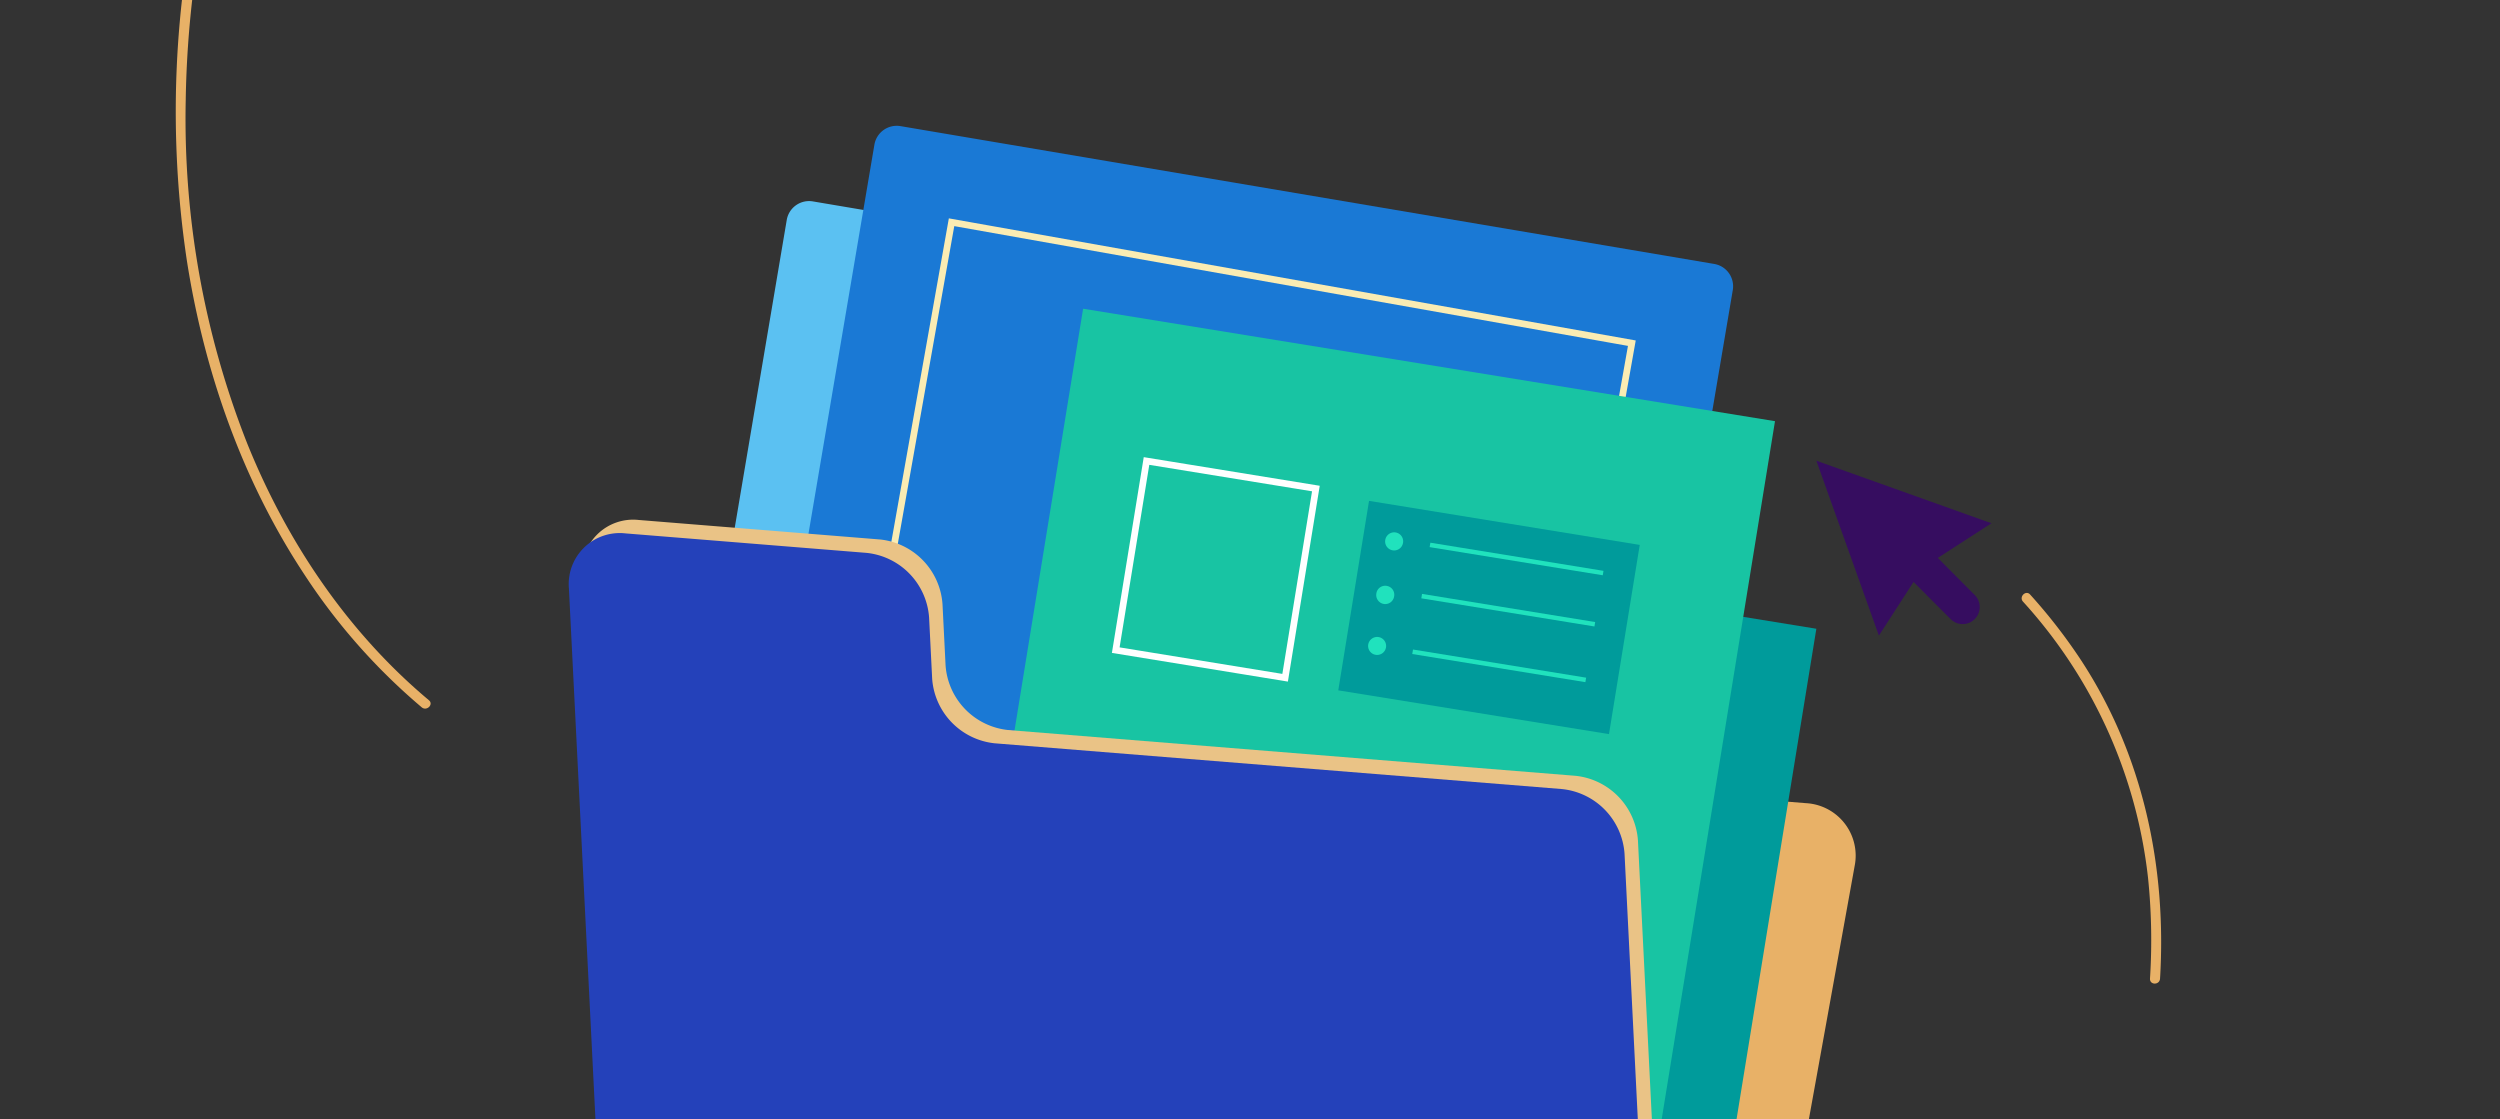 <svg id="Layer_21_copy" data-name="Layer 21 copy" xmlns="http://www.w3.org/2000/svg" viewBox="0 0 373 167"><rect x="0" y="0" width="373" height="167" fill="#333333" stroke="none"/><defs><style>.cls-1{fill:#e8b167;}.cls-2{fill:#009b9b;}.cls-2,.cls-3,.cls-4,.cls-6,.cls-7,.cls-8{fill-rule:evenodd;}.cls-3{fill:#5bc1f2;}.cls-4{fill:#1a79d5;}.cls-5,.cls-8{fill:none;stroke-miterlimit:10;}.cls-5{stroke:#faecb3;}.cls-6{fill:#18c4a3;}.cls-7{fill:#20e2bd;}.cls-8{stroke:#fff;}.cls-9{fill:#eac386;}.cls-10{fill:#360d60;}.cls-11{fill:#2441ba;}</style></defs><title>Learning page illustrations_v001</title><path class="cls-1" d="M177.43,103.61,179,94.73a7.86,7.86,0,0,0-7.32-9.35l-36-2.9a10,10,0,0,0-10.44,7.92l-20.05,111a7.84,7.84,0,0,0,7.31,9.34l4.82.39,40,3.23L251,221.88A10,10,0,0,0,261.39,214l15.33-84.83a7.84,7.84,0,0,0-7.31-9.34L184.74,113A7.85,7.85,0,0,1,177.43,103.61Z"/><path class="cls-2" d="M167.75,77,271,93.81,251.13,215.92,147.9,199.13Z"/><path class="cls-3" d="M121.28,30.05l121.4,20.51a3.38,3.38,0,0,1,2.78,3.9L227.62,160.11a3.4,3.4,0,0,1-3.91,2.78l-121.4-20.5a3.39,3.39,0,0,1-2.78-3.91L117.38,32.83A3.38,3.38,0,0,1,121.28,30.05Z"/><path class="cls-4" d="M134.37,18.82,255.76,39.38a3.38,3.38,0,0,1,2.77,3.91l-17.9,105.64a3.39,3.39,0,0,1-3.9,2.77L115.34,131.14a3.39,3.39,0,0,1-2.78-3.91l17.9-105.64A3.38,3.38,0,0,1,134.37,18.82Z"/><rect class="cls-5" x="130.01" y="41.2" width="103.09" height="127.59" transform="translate(21.18 -30.16) rotate(10.08)"/><path class="cls-6" d="M161.6,46.06,264.83,62.84,245,185,141.74,168.17Z"/><path class="cls-2" d="M204.26,74.73l40.39,6.57-4.59,28.23L199.67,103Z"/><path class="cls-7" d="M213.3,81.63l.11-.66,25.83,4.2-.11.66Z"/><path class="cls-7" d="M212.06,89.27l.11-.66L238,92.81l-.11.66Z"/><path class="cls-7" d="M210.71,97.58l.11-.67,25.83,4.2-.11.67Z"/><path class="cls-7" d="M208.22,79.44A1.34,1.34,0,0,1,209.33,81h0a1.34,1.34,0,1,1-2.65-.43h0A1.35,1.35,0,0,1,208.22,79.44Z"/><path class="cls-7" d="M206.93,87.42A1.33,1.33,0,0,1,208,89h0a1.34,1.34,0,0,1-1.54,1.11,1.35,1.35,0,0,1-1.11-1.54h0A1.33,1.33,0,0,1,206.93,87.42Z"/><path class="cls-7" d="M205.68,95.05a1.34,1.34,0,0,1,1.11,1.54h0a1.34,1.34,0,0,1-2.65-.43h0A1.35,1.35,0,0,1,205.68,95.05Z"/><path class="cls-8" d="M171.06,68.78l25.27,4.11-4.59,28.23L166.47,97Z"/><path class="cls-9" d="M141.08,99.29l-.46-9.17a10.43,10.43,0,0,0-9.32-9.63l-36-2.91a7.61,7.61,0,0,0-8.42,8.2l5.73,114.61a10.45,10.45,0,0,0,9.32,9.63l4.81.39,40.06,3.23,93.54,7.54a7.6,7.6,0,0,0,8.42-8.19l-4.38-87.61a10.42,10.42,0,0,0-9.32-9.63l-84.66-6.83A10.44,10.44,0,0,1,141.08,99.29Z"/><path class="cls-1" d="M30.2-17.67a150.09,150.09,0,0,0-2.34,56.42c2.59,16.68,8.32,33.05,17.68,47.16a91.13,91.13,0,0,0,17.39,19.63c.74.61,1.81-.44,1.07-1.06C51.83,94.29,42.78,80.79,36.87,66.13a132.11,132.11,0,0,1-9.16-51.19,153.23,153.23,0,0,1,3.94-32.21c.22-.94-1.23-1.34-1.45-.4Z"/><path class="cls-1" d="M322.28,146c1-16.69-2.54-33.36-11.75-47.44a80.9,80.9,0,0,0-7.64-9.86c-.64-.71-1.7.35-1.06,1.06a73.29,73.29,0,0,1,18.65,41.15,90.53,90.53,0,0,1,.3,15.09c-.06,1,1.44,1,1.5,0Z"/><path class="cls-10" d="M289.12,83.24l8-5.17L271,68.74l9.33,26.09,5.17-8,5.6,5.6a2.54,2.54,0,0,0,3.59-3.59Z"/><path class="cls-11" d="M139.08,101.29l-.46-9.17a10.43,10.43,0,0,0-9.32-9.63l-36-2.91a7.61,7.61,0,0,0-8.42,8.2l5.73,114.61A10.45,10.45,0,0,0,99.93,212l4.81.39,40.06,3.23,93.54,7.54a7.6,7.6,0,0,0,8.42-8.19l-4.38-87.61a10.42,10.42,0,0,0-9.32-9.63l-84.66-6.83A10.44,10.44,0,0,1,139.08,101.29Z"/></svg>